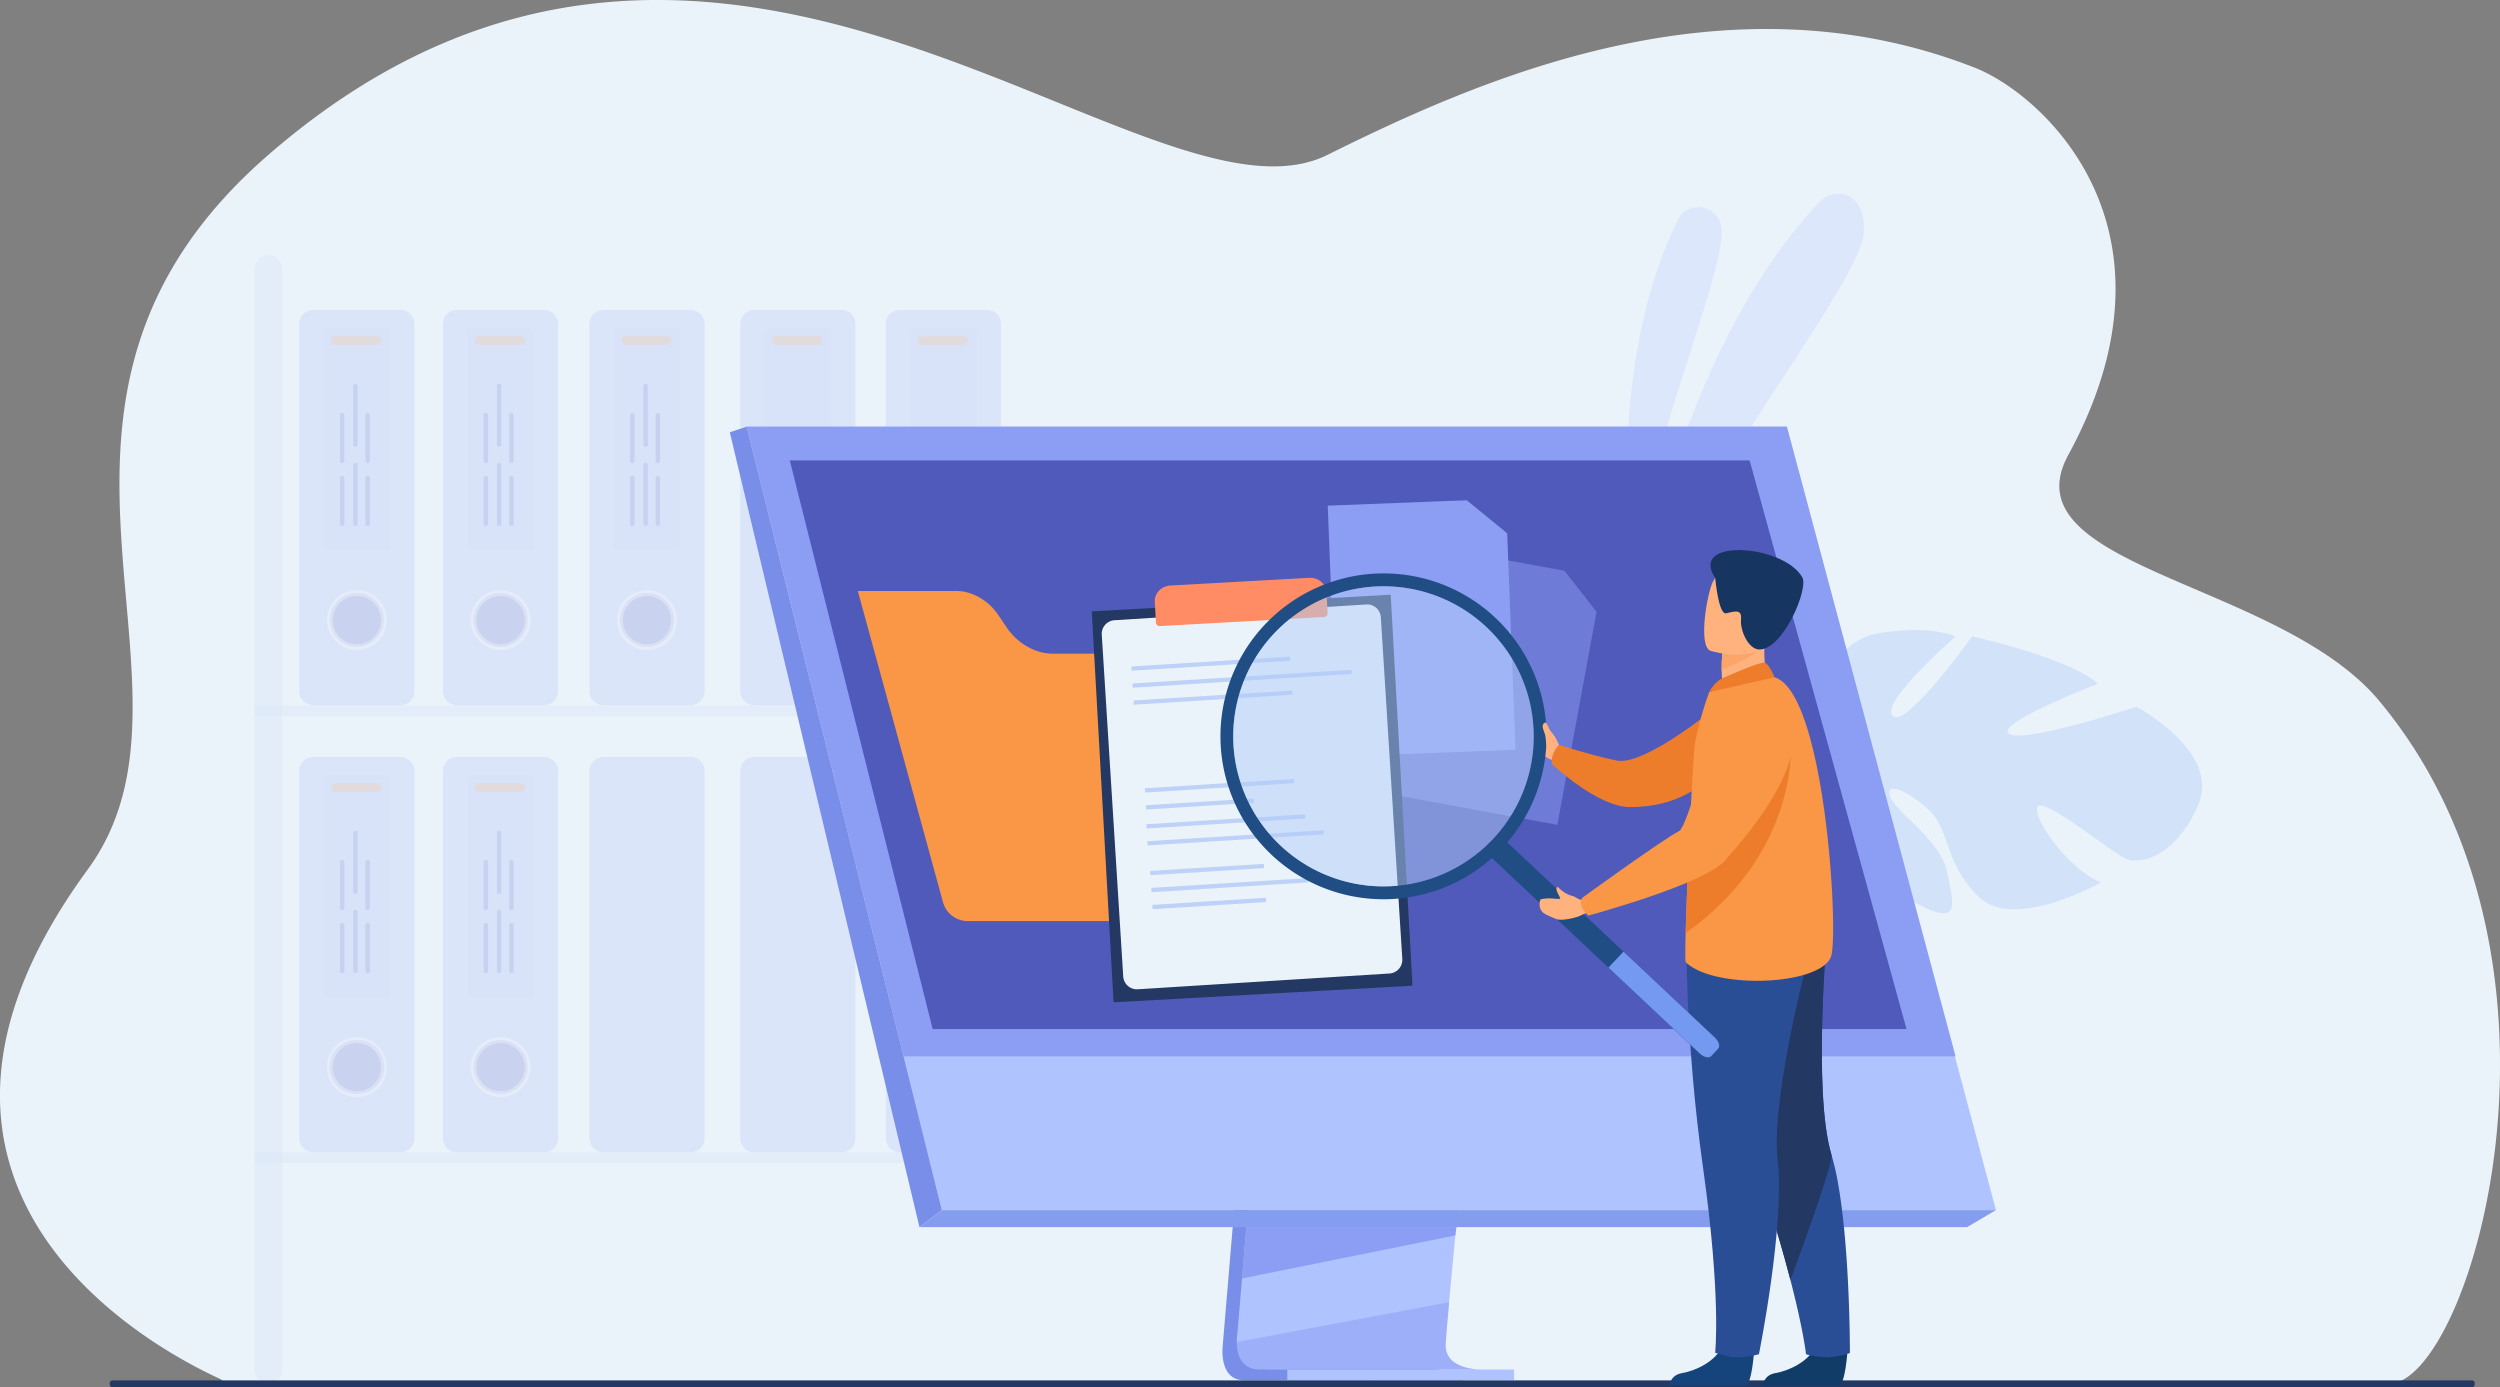 <svg width="328" height="182" viewBox="0 0 328 182" fill="none" xmlns="http://www.w3.org/2000/svg">
    <rect x="0" y="0" width="328" height="182" fill="#808080" stroke="none"/>
    <g clip-path="url(#cswy8bmzxa)">
        <path d="M313.406 181.552c-17.745 0-284.15.063-284.298-.398l-.025-.059a.306.306 0 0 1-.025-.086c-.099-.231-51.3-20.829-17.55-66.927C29.2 89.926-2.376 52.944 35.218 20.312c58.915-51.135 115.136 11.849 138.967 0 20.031-9.96 52.221-24.231 84.896-11.434 8.98 3.518 28.417 21.156 12.275 50.82-8.067 14.822 27.732 16.543 40.826 32.291 28.519 34.296 11.849 89.563 1.225 89.563z" fill="#EBF3FA"/>
        <g opacity=".5">
            <path opacity=".5" d="M213.992 74.97s-3.421-27.074 6.146-46.125c1.272-2.531 5.033-2.059 5.661.704l.031.14c1 4.733-9.163 28.28-11.838 45.28z" fill="#AEC3FF"/>
            <path opacity=".5" d="M214.232 82.905s5.233-36.21 24.556-56.462c1.178-1.236 3.154-1.387 4.433-.257.832.737 1.46 2.057 1.309 4.396-.385 6.236-21.125 32.07-30.298 52.323z" fill="#AEC3FF"/>
        </g>
        <g opacity=".4">
            <path opacity=".4" d="M41.088 92.522h11.464c1.009 0 1.827-.817 1.827-1.825V42.49a1.826 1.826 0 0 0-1.827-1.826H41.088c-1.009 0-1.827.818-1.827 1.826v48.206c0 1.008.818 1.825 1.827 1.825z" fill="#8C9DF4"/>
            <path opacity=".4" d="M50.365 81.338a3.539 3.539 0 0 0-2.187-3.272 3.547 3.547 0 0 0-4.833 2.58 3.538 3.538 0 0 0 1.507 3.635 3.546 3.546 0 0 0 5.513-2.943z" fill="#505ABA"/>
            <path opacity=".4" d="M46.82 85.276a3.92 3.92 0 0 1-3.62-2.417 3.912 3.912 0 0 1 2.856-5.338 3.923 3.923 0 0 1 4.023 1.664c.43.644.66 1.401.66 2.175a3.918 3.918 0 0 1-3.918 3.916zm0-7.081a3.17 3.17 0 0 0-2.926 1.954 3.162 3.162 0 0 0 2.309 4.316 3.171 3.171 0 0 0 3.252-1.346 3.164 3.164 0 0 0-.394-3.998 3.173 3.173 0 0 0-2.24-.929v.003z" fill="#fff"/>
            <path opacity=".4" d="M43.067 72.188h7.504a.674.674 0 0 0 .675-.675v-27.8a.674.674 0 0 0-.675-.675h-7.504a.674.674 0 0 0-.674.674v27.801c0 .373.302.674.674.674z" fill="#AEC3FF"/>
            <path opacity=".4" d="M43.967 45.262h5.523c.297 0 .538-.24.538-.537v-.095a.538.538 0 0 0-.538-.537h-5.523a.538.538 0 0 0-.537.537v.095c0 .296.24.537.537.537z" fill="#F99746"/>
            <path opacity=".4" d="M47.951 62.721v6.008a.291.291 0 1 0 .584 0V62.72a.293.293 0 0 0-.562-.112.291.291 0 0 0-.022.112zM47.951 54.455v6.011a.29.29 0 0 0 .404.27.292.292 0 0 0 .18-.27v-6.011a.293.293 0 0 0-.584 0zM44.596 62.721v6.008a.293.293 0 0 0 .585 0V62.72a.292.292 0 1 0-.585 0zM44.596 54.455v6.011a.292.292 0 0 0 .292.292.293.293 0 0 0 .288-.292v-6.011a.293.293 0 0 0-.294-.292.293.293 0 0 0-.286.292zM46.342 61.026v7.703a.29.29 0 0 0 .292.293.293.293 0 0 0 .292-.293v-7.703a.294.294 0 0 0-.29-.295.29.29 0 0 0-.294.295zM46.342 50.634v7.71a.293.293 0 0 0 .292.291.293.293 0 0 0 .292-.292v-7.71a.29.29 0 0 0-.292-.291.291.291 0 0 0-.292.292z" fill="#505ABA"/>
            <path opacity=".4" d="M59.942 92.522h11.463c1.01 0 1.827-.817 1.827-1.825V42.49a1.826 1.826 0 0 0-1.827-1.826H59.942c-1.01 0-1.828.818-1.828 1.826v48.206c0 1.008.819 1.825 1.828 1.825z" fill="#8C9DF4"/>
            <path opacity=".4" d="M69.219 81.338a3.54 3.54 0 0 0-2.188-3.272 3.546 3.546 0 0 0-4.833 2.58 3.538 3.538 0 0 0 1.508 3.636 3.547 3.547 0 0 0 5.513-2.944z" fill="#505ABA"/>
            <path opacity=".4" d="M65.676 85.276a3.922 3.922 0 0 1-3.622-2.416 3.912 3.912 0 0 1 2.855-5.34 3.922 3.922 0 0 1 4.023 1.665 3.913 3.913 0 0 1-3.256 6.09zm0-7.081a3.17 3.17 0 0 0-2.928 1.953 3.163 3.163 0 0 0 2.308 4.317 3.17 3.17 0 0 0 3.787-3.105 3.167 3.167 0 0 0-3.167-3.168v.003z" fill="#fff"/>
            <path opacity=".4" d="M61.92 72.188h7.504a.674.674 0 0 0 .675-.675v-27.8a.674.674 0 0 0-.675-.675H61.92a.674.674 0 0 0-.674.674v27.801c0 .373.302.674.674.674z" fill="#AEC3FF"/>
            <path opacity=".4" d="M62.82 45.262h5.523c.297 0 .538-.24.538-.537v-.095a.538.538 0 0 0-.538-.537H62.82a.538.538 0 0 0-.537.537v.095c0 .296.24.537.537.537z" fill="#F99746"/>
            <path opacity=".4" d="M66.804 62.721v6.008a.292.292 0 1 0 .584 0V62.72a.292.292 0 1 0-.584 0zM66.804 54.455v6.011a.29.29 0 0 0 .292.292.292.292 0 0 0 .292-.292v-6.011a.291.291 0 0 0-.404-.27.293.293 0 0 0-.18.27zM63.449 62.721v6.008a.294.294 0 0 0 .585 0V62.72a.292.292 0 1 0-.585 0zM63.449 54.455v6.011a.291.291 0 0 0 .583 0v-6.011a.293.293 0 0 0-.294-.292.294.294 0 0 0-.29.292zM65.195 61.026v7.703a.294.294 0 0 0 .499.208.293.293 0 0 0 .085-.208v-7.703a.292.292 0 1 0-.584 0zM65.195 50.634v7.71a.293.293 0 0 0 .499.206.291.291 0 0 0 .085-.207v-7.71a.29.29 0 0 0-.404-.269.292.292 0 0 0-.18.27z" fill="#505ABA"/>
            <path opacity=".4" d="M79.156 92.522H90.62c1.01 0 1.827-.817 1.827-1.825V42.49a1.826 1.826 0 0 0-1.827-1.826H79.156c-1.009 0-1.827.818-1.827 1.826v48.206c0 1.008.818 1.825 1.828 1.825z" fill="#8C9DF4"/>
            <path opacity=".4" d="M88.431 81.338a3.54 3.54 0 0 0-2.187-3.272 3.546 3.546 0 0 0-4.833 2.58 3.538 3.538 0 0 0 1.508 3.636 3.547 3.547 0 0 0 5.512-2.944z" fill="#505ABA"/>
            <path opacity=".4" d="M84.888 85.276a3.921 3.921 0 0 1-3.62-2.417 3.912 3.912 0 0 1 2.856-5.338 3.922 3.922 0 0 1 4.022 1.664 3.913 3.913 0 0 1-3.258 6.09zm0-7.081a3.17 3.17 0 0 0-2.928 1.953 3.163 3.163 0 0 0 2.308 4.317 3.172 3.172 0 0 0 3.253-1.346 3.164 3.164 0 0 0-.393-3.997 3.172 3.172 0 0 0-2.24-.93v.003z" fill="#fff"/>
            <path opacity=".4" d="M81.133 72.188h7.504a.674.674 0 0 0 .674-.675v-27.8a.674.674 0 0 0-.674-.675h-7.504a.674.674 0 0 0-.674.674v27.801c0 .373.302.674.674.674z" fill="#AEC3FF"/>
            <path opacity=".4" d="M82.033 45.262h5.523c.297 0 .538-.24.538-.537v-.095a.538.538 0 0 0-.538-.537h-5.523a.538.538 0 0 0-.537.537v.095c0 .296.24.537.537.537z" fill="#F99746"/>
            <path opacity=".4" d="M86.018 62.721v6.008a.293.293 0 0 0 .562.112.293.293 0 0 0 .022-.112V62.72a.293.293 0 0 0-.292-.293.293.293 0 0 0-.292.293zM86.018 54.455v6.011a.292.292 0 0 0 .292.292.292.292 0 0 0 .296-.292v-6.011a.291.291 0 0 0-.292-.292.293.293 0 0 0-.296.292zM82.662 62.721v6.008a.293.293 0 1 0 .585 0V62.72a.293.293 0 1 0-.585 0zM82.662 54.455v6.011a.291.291 0 0 0 .293.292.292.292 0 0 0 .292-.292v-6.011a.293.293 0 0 0-.585 0zM84.408 61.026v7.703a.293.293 0 0 0 .585 0v-7.703a.293.293 0 1 0-.585 0zM84.408 50.634v7.71a.293.293 0 0 0 .585 0v-7.71a.29.29 0 0 0-.293-.292.293.293 0 0 0-.292.292z" fill="#505ABA"/>
            <path opacity=".4" d="M110.405 92.522H98.94a1.827 1.827 0 0 1-1.825-1.824V42.491a1.825 1.825 0 0 1 1.827-1.826h11.463a1.826 1.826 0 0 1 1.827 1.826v48.207a1.825 1.825 0 0 1-1.827 1.825z" fill="#8C9DF4"/>
            <path opacity=".4" d="M100.92 72.188h7.504a.674.674 0 0 0 .674-.675v-27.8a.674.674 0 0 0-.674-.675h-7.504a.674.674 0 0 0-.675.674v27.801c0 .373.302.674.675.674z" fill="#AEC3FF"/>
            <path opacity=".4" d="M101.82 45.262h5.523c.297 0 .538-.24.538-.537v-.095a.538.538 0 0 0-.538-.537h-5.523a.537.537 0 0 0-.537.537v.095c0 .296.24.537.537.537z" fill="#F99746"/>
            <path opacity=".4" d="M118.038 92.522h11.463c1.01 0 1.828-.817 1.828-1.825V42.49a1.826 1.826 0 0 0-1.828-1.826h-11.463a1.826 1.826 0 0 0-1.827 1.826v48.206c0 1.008.818 1.825 1.827 1.825z" fill="#8C9DF4"/>
            <path opacity=".4" d="M120.016 72.188h7.504a.674.674 0 0 0 .675-.675v-27.8a.674.674 0 0 0-.675-.675h-7.504a.674.674 0 0 0-.674.674v27.801c0 .373.302.674.674.674z" fill="#AEC3FF"/>
            <path opacity=".4" d="M120.915 45.262h5.523c.297 0 .538-.24.538-.537v-.095a.538.538 0 0 0-.538-.537h-5.523a.538.538 0 0 0-.538.537v.095c0 .296.241.537.538.537z" fill="#F99746"/>
            <path opacity=".4" d="M52.552 151.176H41.088a1.829 1.829 0 0 1-1.827-1.825v-48.21a1.825 1.825 0 0 1 1.826-1.825h11.465a1.828 1.828 0 0 1 1.827 1.825v48.211a1.824 1.824 0 0 1-1.827 1.824z" fill="#8C9DF4"/>
            <path opacity=".4" d="M46.821 143.533a3.54 3.54 0 1 0 0-7.079 3.54 3.54 0 1 0 0 7.079z" fill="#505ABA"/>
            <path opacity=".4" d="M46.82 143.927a3.923 3.923 0 0 1-3.62-2.417 3.915 3.915 0 0 1 5.121-5.115 3.922 3.922 0 0 1 2.419 3.618 3.923 3.923 0 0 1-3.919 3.914zm0-7.079a3.168 3.168 0 0 0-3.106 3.783 3.167 3.167 0 1 0 5.347-2.855 3.168 3.168 0 0 0-2.24-.928z" fill="#fff"/>
            <path opacity=".4" d="M43.067 130.842h7.504a.674.674 0 0 0 .675-.674v-27.801a.674.674 0 0 0-.675-.674h-7.504a.674.674 0 0 0-.674.674v27.801c0 .372.302.674.674.674z" fill="#AEC3FF"/>
            <path opacity=".4" d="M43.967 103.917h5.523c.297 0 .538-.24.538-.537v-.094a.537.537 0 0 0-.538-.537h-5.523a.537.537 0 0 0-.537.537v.094c0 .297.24.537.537.537z" fill="#F99746"/>
            <path opacity=".4" d="M47.951 121.377v6.008a.285.285 0 0 0 .085.206.286.286 0 0 0 .207.085.286.286 0 0 0 .207-.085.287.287 0 0 0 .085-.206v-6.008a.295.295 0 0 0-.292-.293.307.307 0 0 0-.112.022.3.3 0 0 0-.158.159.294.294 0 0 0-.022.112zM47.951 113.11v6.009a.296.296 0 0 0 .086.206c.027.027.06.049.095.064a.295.295 0 0 0 .404-.27v-6.009a.288.288 0 0 0-.086-.206.284.284 0 0 0-.095-.063.287.287 0 0 0-.224-.001.3.3 0 0 0-.095.063.294.294 0 0 0-.085.207zM44.596 121.377v6.008a.29.29 0 0 0 .18.269.286.286 0 0 0 .112.022.287.287 0 0 0 .27-.179.295.295 0 0 0 .023-.112v-6.008a.292.292 0 0 0-.293-.293.291.291 0 0 0-.292.293zM44.596 113.11v6.009a.294.294 0 0 0 .292.292.293.293 0 0 0 .293-.292v-6.009a.295.295 0 0 0-.181-.27.291.291 0 0 0-.404.27zM46.342 119.682v7.703a.294.294 0 0 0 .085.207.298.298 0 0 0 .207.085.299.299 0 0 0 .27-.18.294.294 0 0 0 .022-.112v-7.703a.287.287 0 0 0-.085-.207.286.286 0 0 0-.207-.086.288.288 0 0 0-.27.181.287.287 0 0 0-.022.112zM46.342 109.289v7.703a.29.29 0 0 0 .404.27.283.283 0 0 0 .158-.158.29.29 0 0 0 .022-.112v-7.703a.294.294 0 0 0-.18-.271.307.307 0 0 0-.224 0 .3.3 0 0 0-.158.159.294.294 0 0 0-.022.112z" fill="#505ABA"/>
            <path opacity=".4" d="M71.405 151.176H59.94a1.829 1.829 0 0 1-1.827-1.825v-48.21a1.825 1.825 0 0 1 1.826-1.825h11.466a1.828 1.828 0 0 1 1.827 1.825v48.211a1.824 1.824 0 0 1-1.827 1.824z" fill="#8C9DF4"/>
            <path opacity=".4" d="M69.219 139.992a3.538 3.538 0 0 0-2.189-3.271 3.543 3.543 0 0 0-4.63 4.627 3.543 3.543 0 0 0 3.276 2.185 3.544 3.544 0 0 0 3.543-3.541z" fill="#505ABA"/>
            <path opacity=".4" d="M65.676 143.927a3.924 3.924 0 0 1-3.622-2.416 3.913 3.913 0 0 1 2.856-5.339 3.918 3.918 0 0 1 4.683 3.841 3.922 3.922 0 0 1-3.917 3.914zm0-7.079a3.169 3.169 0 0 0-2.928 1.953 3.163 3.163 0 0 0 2.308 4.317 3.175 3.175 0 0 0 3.253-1.346 3.165 3.165 0 0 0-.394-3.996 3.174 3.174 0 0 0-2.24-.928z" fill="#fff"/>
            <path opacity=".4" d="M61.92 130.842h7.504a.674.674 0 0 0 .675-.674v-27.801a.674.674 0 0 0-.675-.674H61.92a.674.674 0 0 0-.674.674v27.801c0 .372.302.674.674.674z" fill="#AEC3FF"/>
            <path opacity=".4" d="M62.82 103.917h5.523c.297 0 .538-.24.538-.537v-.094a.537.537 0 0 0-.538-.537H62.82a.537.537 0 0 0-.537.537v.094c0 .297.24.537.537.537z" fill="#F99746"/>
            <path opacity=".4" d="M66.804 121.377v6.008a.285.285 0 0 0 .085.206.287.287 0 0 0 .207.085.286.286 0 0 0 .27-.18.285.285 0 0 0 .022-.111v-6.008a.294.294 0 0 0-.18-.271.307.307 0 0 0-.224 0 .3.3 0 0 0-.158.159.294.294 0 0 0-.022.112zM66.804 113.11v6.009a.292.292 0 1 0 .584 0v-6.009a.294.294 0 0 0-.085-.207.299.299 0 0 0-.207-.085.298.298 0 0 0-.27.18.294.294 0 0 0-.022.112zM63.449 121.377v6.008a.288.288 0 0 0 .085.206.286.286 0 0 0 .207.085.287.287 0 0 0 .271-.179.295.295 0 0 0 .022-.112v-6.008a.292.292 0 0 0-.5-.207.295.295 0 0 0-.085.207zM63.449 113.11v6.009a.295.295 0 0 0 .292.292.293.293 0 0 0 .293-.292v-6.009a.295.295 0 0 0-.18-.27.287.287 0 0 0-.224.001.282.282 0 0 0-.159.158.288.288 0 0 0-.022.111zM65.195 119.682v7.703a.296.296 0 0 0 .085.206c.028.027.06.049.095.063a.287.287 0 0 0 .224.001.298.298 0 0 0 .158-.158.294.294 0 0 0 .022-.112v-7.703a.287.287 0 0 0-.085-.207.285.285 0 0 0-.207-.086.292.292 0 0 0-.292.293zM65.195 109.289v7.703a.292.292 0 1 0 .584 0v-7.703a.294.294 0 0 0-.18-.271.292.292 0 0 0-.404.271z" fill="#505ABA"/>
            <path opacity=".4" d="M90.62 151.176H79.155a1.828 1.828 0 0 1-1.827-1.824v-48.211a1.825 1.825 0 0 1 1.826-1.825H90.62a1.828 1.828 0 0 1 1.827 1.825v48.211a1.824 1.824 0 0 1-1.827 1.824zM110.405 151.176H98.94a1.827 1.827 0 0 1-1.825-1.824v-48.211a1.825 1.825 0 0 1 1.825-1.825h11.465a1.829 1.829 0 0 1 1.827 1.825v48.211a1.825 1.825 0 0 1-1.827 1.824zM129.501 151.176h-11.458a1.829 1.829 0 0 1-1.827-1.825v-48.21a1.822 1.822 0 0 1 1.826-1.825h11.465a1.826 1.826 0 0 1 1.815 1.825v48.211a1.829 1.829 0 0 1-1.821 1.824z" fill="#8C9DF4"/>
            <path opacity=".4" d="M35.217 181.555a1.815 1.815 0 0 1-1.816-1.817V35.298a1.815 1.815 0 0 1 2.512-1.678 1.817 1.817 0 0 1 1.123 1.678v144.44a1.817 1.817 0 0 1-1.82 1.817z" fill="#BDD1F9"/>
            <path opacity=".4" d="M33.4 93.987h105.014V92.53H33.4v1.458zM33.4 152.613h111.534v-1.458H33.4v1.458z" fill="#BDD1F9"/>
        </g>
        <path d="M256.573 83.514s-9.984 8.66-8.256 10.416c1.727 1.756 10.428-10.45 10.428-10.45s13.072 2.94 16.502 6.235c0 0-13.747 5.29-11.641 6.569 2.106 1.277 16.67-3.564 16.67-3.564s11.129 5.884 8.132 12.869c-2.997 6.985-7.792 7.862-9.514 7.083-1.722-.778-10.854-8.2-11.565-6.812-.71 1.387 4.004 8.225 8.333 9.905 0 0-11.331 6.424-15.985 1.962-4.654-4.462-3.744-8.807-6.669-11.512-2.925-2.705-5.866-3.668-4.973-1.592.894 2.077 6.612 5.68 7.436 9.809.825 4.128 1.816 7.056-3.617 4.317-5.432-2.74-13.345-9.976-12.176-14.895l.147-.616a2.417 2.417 0 0 0-.147.616c-1.261-.181-4.453 1.194-6.807 2.322-.376.21-.922.484-1.688.834-.332.168-.603.309-.797.407-4.913 2.816-9.676 10.614-9.676 10.614l-1.21-.523c3.469-8.918 12.016-11.734 12.016-11.734 6.218-2.678 9.325-6.844 9.325-6.844s-5.001-12.14 4.602-15.646c.008.002 6.685-1.537 11.13.23z" fill="#D2E2F9"/>
        <path d="m166.996 98.422-6.561 77.945s-.688 4.724 2.83 4.732c5.783.015 28.787 0 28.787 0s-4.354-.983-4.301-3.196c.062-2.608 7.668-80.218 7.668-80.218l-28.423.737z" fill="#798EE8"/>
        <path d="M194.217 179.682c-1.137 0-23.407.041-29.04-.03-2.454-.031-2.884-2.181-2.905-3.573a6.928 6.928 0 0 1 .074-1.16l.172-2.026.434-5.163.385-4.561.493-5.863.415-4.947 4.662-55.385 28.425-.737s-3.204 32.48-5.47 56.12c-.253 2.634-.494 5.16-.715 7.517-.074.753-.144 1.488-.21 2.205-.21 2.237-.399 4.292-.57 6.103a1735.3 1735.3 0 0 1-.243 2.654c-.288 3.184-.458 5.224-.461 5.612-.001.211.018.422.056.63.461 2.493 4.071 2.604 4.498 2.604z" fill="#AEC3FF"/>
        <path d="m97.966 55.975 15.982 64.137 2.188 8.785 7.443 29.873h138.287L234.43 55.975H97.966z" fill="#AEC3FF"/>
        <path d="m97.965 55.975-2.215.738 24.885 104.289 2.944-2.232L97.965 55.975z" fill="#798EE8"/>
        <path d="M120.635 161.003H258.07l3.795-2.232H123.579l-2.944 2.232z" fill="#849DEF"/>
        <path d="M168.897 181.097h29.757v-1.413h-29.757v1.413z" fill="#AEC3FF"/>
        <path d="m191.089 161.002-.152 1.08-27.985 5.648.383-4.562.184-2.166h27.57z" fill="#8C9DF4"/>
        <path opacity=".5" d="M194.216 179.682c-1.136 0-23.406.042-29.039-.03-2.454-.031-2.884-2.181-2.906-3.573l27.853-5.23c-.288 3.184-.458 5.225-.461 5.612-.001.212.017.423.056.63.46 2.48 4.071 2.591 4.497 2.591z" fill="#8C9DF4"/>
        <path d="M97.966 55.975H234.43l22.141 82.615h-138.02L97.966 55.975z" fill="#8C9DF4"/>
        <path d="M250.135 135.01H122.364l-4.567-18.173-1.766-7.031-.721-2.867-4.693-18.677-.243-.972-2.48-9.872-1.11-4.417-.947-3.768-.773-3.074-1.446-5.758h125.931l1.589 5.758.847 3.074 1.04 3.768 1.219 4.417 8.03 29.1v.001l.678 2.465.318 1.145 5.543 20.089 1.322 4.792z" fill="#505ABA"/>
        <path d="M324.315 181.106H14.769a.366.366 0 0 0-.367.366v.161c0 .202.164.366.367.366h309.546a.366.366 0 0 0 .367-.366v-.161a.366.366 0 0 0-.367-.366z" fill="#233862"/>
        <path d="m132.106 82.364-1.179-1.738c-1.263-1.864-3.407-3.085-5.42-3.085h-12.962l2.25 8.218 8.924 32.608a3.37 3.37 0 0 0 1.204 1.786 3.37 3.37 0 0 0 2.042.689h46.644a3.365 3.365 0 0 0 3.301-2.716 3.362 3.362 0 0 0-.056-1.529l-8.44-30.836h-30.343c-2.213-.002-4.574-1.345-5.965-3.397z" fill="#F99746"/>
        <path opacity=".5" d="m209.277 80.022-3.842-4.905-.182-.23-.217-.042-17.738-3.26-5.968 32.416 22.994 4.227 5.106-27.73.043-.227-.196-.249z" fill="#8C9DF4"/>
        <path d="m197.739 69.964.01.23 1.094 28.175-23.364.906L174.2 66.34l18.022-.697.221-.01.227.187 4.825 3.946.244.199z" fill="#8C9DF4"/>
        <path d="m182.371 78.032-38.99 2.17a.144.144 0 0 0-.133.151l2.846 51.013a.138.138 0 0 0 .048.098.146.146 0 0 0 .102.035l38.935-2.168a.138.138 0 0 0 .097-.048.136.136 0 0 0 .035-.102l-2.848-51.07a.088.088 0 0 0-.092-.079z" fill="#233862"/>
        <path d="m182.3 127.722-33.027 2.071a1.798 1.798 0 0 1-1.905-1.68l-2.816-44.843a1.79 1.79 0 0 1 1.675-1.898l33.031-2.066a1.8 1.8 0 0 1 1.907 1.68l2.817 44.836a1.798 1.798 0 0 1-1.682 1.9z" fill="#EBF3FA"/>
        <path d="m169.266 86.697-20.782 1.301h-.007a.017.017 0 0 1-.007-.004.015.015 0 0 1-.004-.006.019.019 0 0 1-.002-.007l-.033-.519c0-.005.002-.01.005-.014a.025.025 0 0 1 .014-.007l20.776-1.302h.007l.007.004a.014.014 0 0 1 .004.006.019.019 0 0 1 .002.008l.033.518a.028.028 0 0 1-.003.013.026.026 0 0 1-.01.009zM169.546 91.153l-20.776 1.302h-.008a.02.02 0 0 1-.006-.004.015.015 0 0 1-.004-.006c-.002-.002-.002-.005-.002-.007l-.033-.519c0-.005.002-.01.005-.014a.02.02 0 0 1 .013-.006l20.776-1.303.008.001c.002 0 .004.002.006.004a.014.014 0 0 1 .004.005.017.017 0 0 1 .002.008l.033.518c0 .005-.001.01-.005.014a.02.02 0 0 1-.013.007zM177.343 88.427l-28.713 1.8a.021.021 0 0 1-.014-.005.023.023 0 0 1-.007-.013l-.032-.52.001-.006a.085.085 0 0 1 .003-.007.025.025 0 0 1 .006-.005.023.023 0 0 1 .008-.001l28.714-1.8c.005 0 .01.001.013.005a.023.023 0 0 1 .007.013l.033.519c0 .005-.002.01-.006.014a.019.019 0 0 1-.013.006zM164.526 105.321l-14.136.887a.016.016 0 0 1-.011-.005.014.014 0 0 1-.006-.011l-.033-.531c0-.004.002-.008.005-.011a.016.016 0 0 1 .011-.005l14.135-.886.006.001c.002 0 .004.001.005.003l.004.005.001.005.033.531a.02.02 0 0 1-.004.012c-.003.003-.006.005-.01.005zM169.788 102.754l-19.539 1.228a.013.013 0 0 1-.01-.004.02.02 0 0 1-.006-.01l-.033-.531.001-.006.003-.006a.022.022 0 0 1 .005-.003l.006-.002 19.538-1.225.006.001.005.003.004.005a.013.013 0 0 1 .001.006l.033.531c0 .003-.002.006-.005.009a.015.015 0 0 1-.009.004zM171.228 107.391l-20.776 1.303a.02.02 0 0 1-.014-.006.02.02 0 0 1-.007-.013l-.032-.519.001-.007a.01.01 0 0 1 .003-.007l.006-.004a.019.019 0 0 1 .007-.002l20.776-1.302a.018.018 0 0 1 .014.004.022.022 0 0 1 .008.013l.031.52v.007c-.001.002-.002.005-.004.006l-.006.005-.007.002zM173.692 109.474l-23.106 1.447-.006-.001-.006-.003-.004-.005a.014.014 0 0 1-.002-.007l-.033-.522a.02.02 0 0 1 .004-.013.023.023 0 0 1 .012-.006l23.105-1.447h.006l.006.004a.022.022 0 0 1 .004.005l.001.006.033.523a.016.016 0 0 1-.003.012.019.019 0 0 1-.011.007zM165.829 113.895l-14.872.928h-.006a.02.02 0 0 1-.006-.004l-.004-.005-.001-.007-.033-.524v-.006l.004-.005.004-.004a.014.014 0 0 1 .006-.002l14.873-.929.006.001.006.004c.001.001.003.003.003.005l.002.006.033.524-.001.007c0 .002-.001.003-.003.005l-.005.004-.006.002zM166.109 118.351l-14.872.929c-.004-.001-.008-.002-.012-.005a.016.016 0 0 1-.005-.011l-.032-.531a.006.006 0 0 1 0-.006l.003-.006.005-.004.006-.001 14.873-.929.006.001.006.003.004.006.001.006.033.531-.001.006-.003.006-.005.004-.007.001zM171.652 115.767l-20.55 1.288-.006-.001-.006-.003-.004-.005-.002-.006-.033-.53c.001-.005.002-.009.005-.012a.024.024 0 0 1 .011-.006l20.55-1.288c.005 0 .009.002.012.005a.024.024 0 0 1 .006.011l.033.531a.016.016 0 0 1-.005.011.016.016 0 0 1-.011.005z" fill="#BDD1F9"/>
        <path d="m171.749 75.81-18.183 1.012c-1.195.067-2.124 1.023-2.058 2.135l.153 2.745a.484.484 0 0 0 .531.438l21.52-1.194a.49.49 0 0 0 .476-.494l-.154-2.745c-.063-1.117-1.086-1.965-2.285-1.897z" fill="#FF8C64"/>
        <path d="M204.601 97.858s-.379-.849-.623-1.25c-.244-.403-1.291-1.58-1.469-1.314-.178.266-.889 2.062-.511 2.564.378.503-.025 1.377 1.859 1.907l.744-1.907z" fill="#FFB27D"/>
        <path d="M225.501 92.497s-9.627 8.036-13.381 7.286c-2.936-.58-7.577-2.052-7.577-2.052s-1.225 1.165-.879 2.561c0 0 5.913 5.558 10.127 5.594 6.585.056 9.693-3.261 9.693-3.261l2.017-10.128z" fill="#ED7D2B"/>
        <path d="M242.39 177.203s-.278 4.511-1.151 4.57c-.115.008-4.424.008-4.424.008l-5.501-.032s.036-1.326 1.644-1.604c1.608-.277 4.299-1.407 5.272-3.531 1.025-2.233 4.16.589 4.16.589z" fill="#113C68"/>
        <path d="M242.708 177.516s-1.672.559-2.977.559a10.98 10.98 0 0 1-2.78-.398s-.314-3.043-2.047-9.744c-.909-3.513-2.206-8.029-4.05-13.641-5.102-15.509-6.654-24.583-6.795-25.442l-.011-.068.016-.008 15.685-6.88s-1.939 21.376.531 29.585c.376 1.292.676 2.605.898 3.931 1.566 8.911 1.53 22.106 1.53 22.106z" fill="#2A4E96"/>
        <path d="M234.904 167.931c-.908-3.514-2.206-8.03-4.05-13.642-5.102-15.509-6.654-24.582-6.795-25.442v-.076l15.69-6.877s-1.938 21.376.531 29.585c.351 1.145-5.376 16.452-5.376 16.452z" fill="#233862"/>
        <path d="M230.141 177.203s-.281 4.511-1.153 4.57c-.115.008-4.424.008-4.424.008l-5.501-.032s.036-1.326 1.644-1.604c1.608-.277 4.299-1.407 5.273-3.531 1.024-2.233 4.161.589 4.161.589z" fill="#15447C"/>
        <path d="M221.252 122.4s-.205 13.851 2.195 30.859c2.399 17.009 1.581 24.223 1.581 24.223s1.648.531 2.314.587c1.694.132 3.431-.398 3.431-.398s3.434-17.014 2.45-25.527c-.984-8.514 4.7-29.212 4.7-29.212l-16.671-.532z" fill="#2A4E96"/>
        <path d="m232.369 89.983-3.054 2.006-2.789-.788c-.51-.725-.644-2.122-.652-3.34-.003-.743.034-1.486.11-2.225l4.13-1.82 1.542-.68c0 .024-.12 1.265-.133 1.446-.299 3.215.846 5.401.846 5.401z" fill="#FFB27D"/>
        <path d="M221.177 126.25c3.811 3.676 18.234 3.058 19.122-.993.888-4.05-.969-34.48-7.479-36.39-1.35-.398-8.573 1.936-8.573 1.936a45.788 45.788 0 0 0-1.876 6.731c-.145.735-.565 8.511-.88 15.788a646.843 646.843 0 0 0-.335 9.108c-.058 2.256-.061 3.74.021 3.82z" fill="#F99746"/>
        <path d="M231.203 84.64c-.838 1.415-3.779 2.653-5.337 3.22-.002-.742.034-1.485.111-2.224l4.129-1.82c.914-.013 1.47.19 1.097.823z" fill="#FCA56B"/>
        <path d="M224.418 85.385s6.655 2.075 7.885-2.087c1.23-4.162 2.921-6.696-1.281-8.197-4.203-1.5-5.497-.156-6.242 1.133-.744 1.29-2.067 8.511-.362 9.15z" fill="#FFB27D"/>
        <path d="M225.038 75.834s.424 4.841 1.427 4.631c1.003-.21 2.105-.663 1.959.796-.146 1.46.974 3.962 2.419 3.955 3.1-.012 6.468-7.96 5.619-9.466-2.448-4.343-14.962-5.22-11.424.084z" fill="#163560"/>
        <path d="M226.018 88.972c.086-.036 4.954-2.218 5.524-2.03.569.186 1.278 1.926 1.278 1.926l-8.572 1.935s.674-1.37 1.77-1.83z" fill="#ED7D2B"/>
        <path d="m195.706 112.538 27.292 25.674c.531.503 1.21.663 1.499.357l.922-.978c.289-.308.089-.971-.446-1.474l-27.294-25.675c-.531-.503-1.209-.663-1.499-.355l-.921.977c-.29.307-.088.97.447 1.474z" fill="#1F4D84"/>
        <path d="m211.027 126.945 11.976 11.267c.532.503 1.21.663 1.5.357l.921-.978c.29-.308.089-.971-.446-1.474l-11.976-11.266-1.975 2.094z" fill="#739AF0"/>
        <path d="M197.094 81.959a21.381 21.381 0 0 0-14.927-6.717 21.4 21.4 0 0 0-15.644 6.12 21.364 21.364 0 0 0 2.809 32.816 21.411 21.411 0 0 0 23.671.463 21.385 21.385 0 0 0 8.068-9.363 21.356 21.356 0 0 0-3.977-23.32zm-2.078 28.983a19.713 19.713 0 0 1-30.212-3.903 19.67 19.67 0 0 1 .667-21.866 19.705 19.705 0 0 1 9.06-6.978 19.722 19.722 0 0 1 25.415 11.432 19.64 19.64 0 0 1-.459 15.065 19.678 19.678 0 0 1-4.471 6.253v-.003z" fill="#1F4D84"/>
        <path opacity=".5" d="M167.165 110.096a19.713 19.713 0 0 0 30.392-2.059 19.674 19.674 0 0 0 .666-21.864 19.696 19.696 0 0 0-8.617-7.516 19.72 19.72 0 0 0-21.592 3.613 19.593 19.593 0 0 0-.849 27.826z" fill="#B3CFF9"/>
        <path d="M221.156 122.424c15.039-10.708 13.788-24.994 13.788-24.994-5.496 3.096-10.95 9.95-13.453 15.886-.148 3.403-.271 6.7-.335 9.108z" fill="#ED7D2B"/>
        <path d="M206.313 117.552c-1.062-.245-1.772-1.046-1.92-1.186 0 0-.453.031.073.995.045.081.142.288.217.434a.112.112 0 0 1 .009.044.095.095 0 0 1-.014.044.094.094 0 0 1-.075.045c-.611.046-1.227-.195-2.406.05-.162.035-.21.423-.203.589.01.281-.01.596.317 1.027.19.249.72.519 1.9.994.449.182 1.736.045 2.94-.369l.963-.446-.299-1.787-.242.051c-.383.082-.859-.389-1.26-.485z" fill="#FFB27D"/>
        <path d="M230.281 90.803s13.509 2.566-3.983 22.122c-2.798 3.127-17.908 7.197-17.908 7.197s-1.534-1.303-.761-2.357c0 0 10.404-7.549 12.695-8.749 1.029-.54 3.995-12.049 5.675-14.82 1.68-2.772 4.282-3.393 4.282-3.393z" fill="#F99746"/>
        <path d="M204.234 98.096s-.442-.844-.531-1.29c-.089-.445-.643-1.743-.873-1.971-.091-.091-.398.027-.43.42-.015.172.069.482.218.854.242.605.202 1.423.285 1.697.213.68 1.331.29 1.331.29z" fill="#FFB27D"/>
    </g>
    <defs>
        <clipPath id="cswy8bmzxa">
            <path fill="#fff" d="M0 0h328v182H0z"/>
        </clipPath>
    </defs>
</svg>
